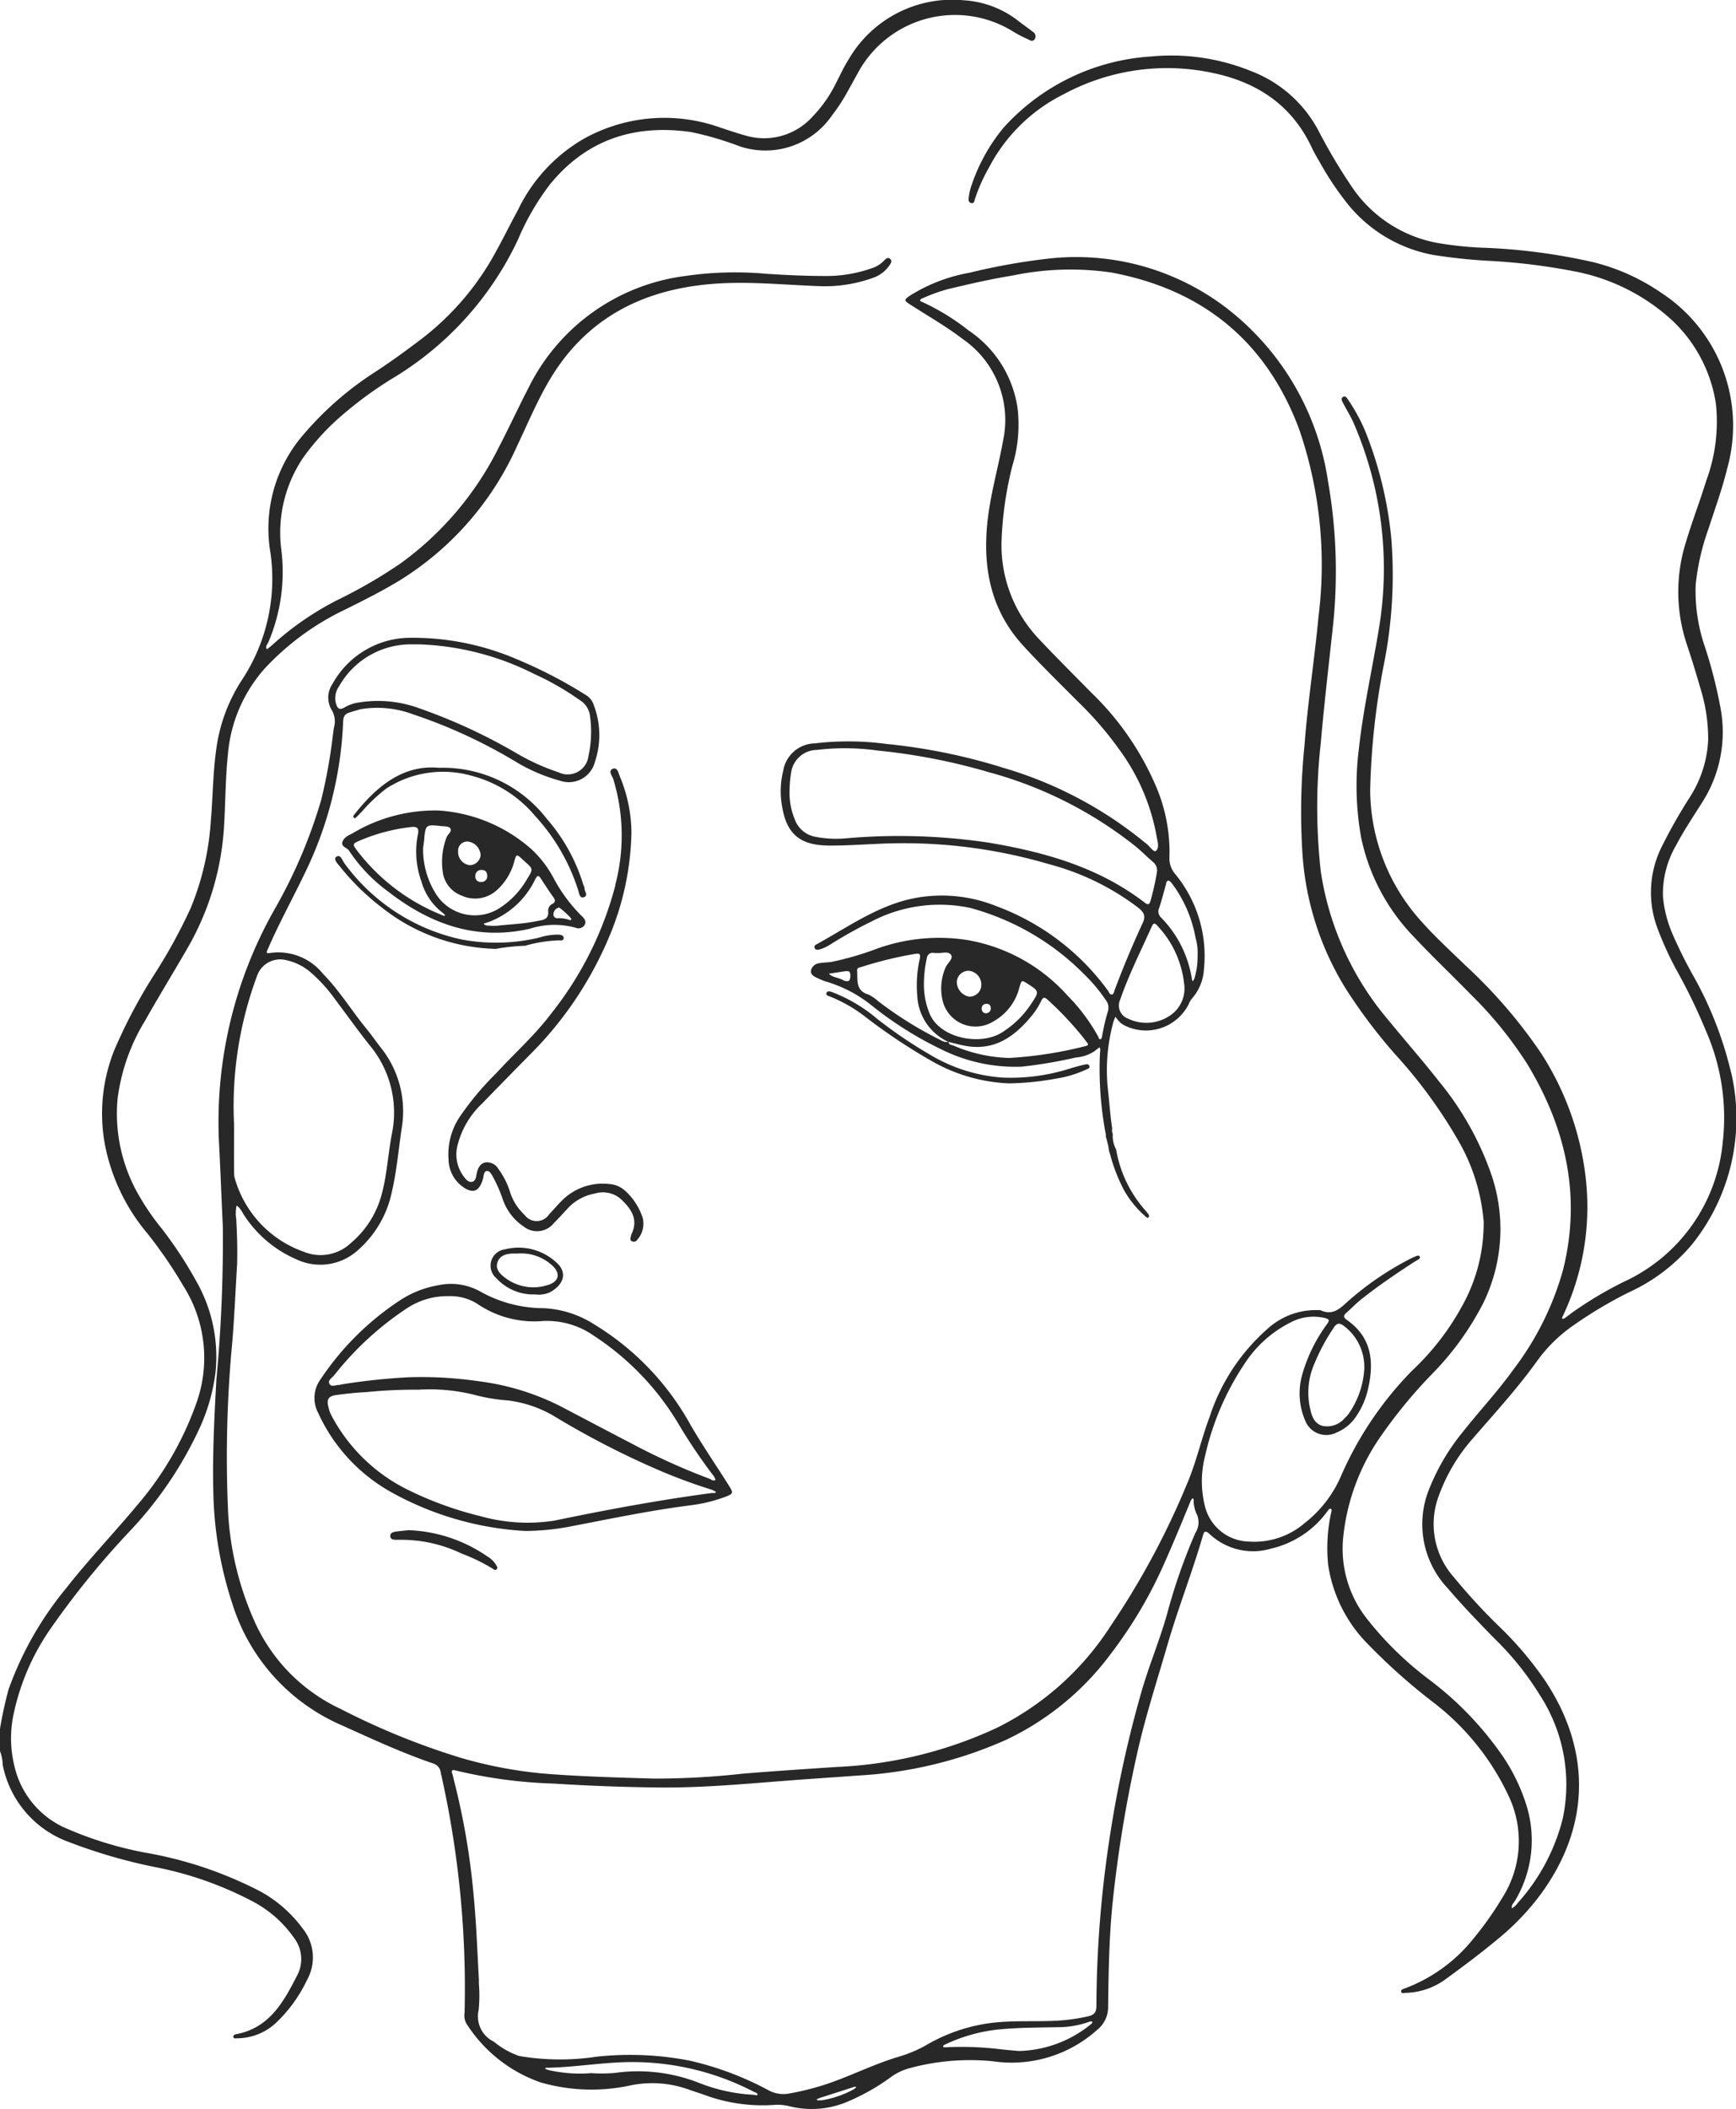 <svg xmlns="http://www.w3.org/2000/svg" xmlns:xlink="http://www.w3.org/1999/xlink" id="Group_15" data-name="Group 15" width="132.838" height="161.333" viewBox="0 0 132.838 161.333"><defs><clipPath id="clip-path"><rect id="Rectangle_26" data-name="Rectangle 26" width="132.838" height="161.333" fill="#282828"></rect></clipPath></defs><g id="Group_14" data-name="Group 14" clip-path="url(#clip-path)"><path id="Path_18" data-name="Path 18" d="M5.077,140.823a40.979,40.979,0,0,0,6.835,2,27.036,27.036,0,0,1,7.432,2.623,8.916,8.916,0,0,1,3.167,2.8,2.66,2.66,0,0,1,.228,2.853c-1.039,2.028-2.116,4.014-4.654,4.495-.094.017-.284.07-.218.247.042.114.17.071.272.07a4.4,4.4,0,0,0,3.016-1.216,11.005,11.005,0,0,0,2.343-3.254,3.53,3.53,0,0,0-.341-3.934,9.986,9.986,0,0,0-3.246-2.837,30.4,30.4,0,0,0-8.86-2.972,28.074,28.074,0,0,1-6.2-1.942A6.849,6.849,0,0,1,1.1,135.071a8.807,8.807,0,0,1-.083-3.84,17.891,17.891,0,0,1,2.852-6.652,65.052,65.052,0,0,1,6.067-7.465,29.328,29.328,0,0,0,5.234-7.656,14.551,14.551,0,0,0,1.316-4.445,11.655,11.655,0,0,0-1.474-7.026,31.373,31.373,0,0,0-2.594-3.958,19.256,19.256,0,0,1-1.842-2.685A12.448,12.448,0,0,1,9,84.03a15.037,15.037,0,0,1,2.1-5.955c1.014-1.8,2.1-3.571,3.137-5.36a21.092,21.092,0,0,0,2.9-9.4c.119-1.858.105-3.723.3-5.577a11.274,11.274,0,0,1,2.86-6.648,20.3,20.3,0,0,1,6.036-4.427c1.412-.7,2.826-1.409,4.179-2.222A23.219,23.219,0,0,0,39.55,34.15c.812-1.7,1.538-3.457,2.5-5.082,2.913-4.914,7.452-7.061,12.969-7.386,2.506-.148,5.016.105,7.524.2a10.9,10.9,0,0,0,4.268-.632,2.532,2.532,0,0,0,1.223-.915c.117-.169.281-.365.065-.543-.179-.147-.333.017-.46.15a2.2,2.2,0,0,1-.913.569,10.451,10.451,0,0,1-3.344.6c-1.6.007-3.207-.066-4.805-.174a26.513,26.513,0,0,0-6.188.18A15.576,15.576,0,0,0,40.444,29.66c-.784,1.517-1.5,3.067-2.289,4.583A24.325,24.325,0,0,1,30.646,43.1a38.266,38.266,0,0,1-4.483,2.627,22.549,22.549,0,0,0-5.318,3.6,5.335,5.335,0,0,1-.421.336c-.15-.226.048-.391.121-.562a13.726,13.726,0,0,0,.99-6.977,10.231,10.231,0,0,1,1.645-7.087,18,18,0,0,1,2.513-2.848,29.571,29.571,0,0,1,4.613-3.411,24.557,24.557,0,0,0,9.332-10.454A19.241,19.241,0,0,1,42.085,14.1c2.81-3.437,6.473-4.615,10.789-4a24.288,24.288,0,0,1,3.715,1.088,6.178,6.178,0,0,0,7.074-2.359A13.533,13.533,0,0,0,64.7,7.282c.318-.562.629-1.13.943-1.7A8.444,8.444,0,0,1,77.617,2.471,9.9,9.9,0,0,0,78.652,3c.182.091.385.23.537-.028a.4.4,0,0,0-.163-.543c-.365-.29-.749-.554-1.117-.838A7.5,7.5,0,0,0,73.756.022a9.172,9.172,0,0,0-8.833,4.544c-.345.544-.615,1.137-.913,1.712a10.137,10.137,0,0,1-1.856,2.665,4.986,4.986,0,0,1-5.11,1.424c-.719-.2-1.429-.445-2.138-.681a12.672,12.672,0,0,0-10.2.91,12.545,12.545,0,0,0-5.089,5.5c-.582,1.067-1.119,2.159-1.708,3.224a20.961,20.961,0,0,1-5.73,6.661c-1.137.86-2.285,1.7-3.479,2.475a24.755,24.755,0,0,0-5.527,4.842,10.946,10.946,0,0,0-2.49,8.905,14.044,14.044,0,0,1-2.184,9.826,12.741,12.741,0,0,0-1.926,5.108c-.285,1.9-.28,3.816-.445,5.721a21.041,21.041,0,0,1-1.543,6.617,41.141,41.141,0,0,1-2.717,4.968,39.938,39.938,0,0,0-3.125,5.889,13.045,13.045,0,0,0-.712,7.236,14.985,14.985,0,0,0,3.253,6.786,34.941,34.941,0,0,1,2.761,4.031A10.274,10.274,0,0,1,15,107.4a24.517,24.517,0,0,1-4.453,7.676c-1.787,2.149-3.726,4.169-5.454,6.37a25.794,25.794,0,0,0-4.437,7.777A30.37,30.37,0,0,0,0,132.233v1.709A3.2,3.2,0,0,1,.207,135a7.908,7.908,0,0,0,4.87,5.826" transform="translate(0 0)" fill="#282828"></path><path id="Path_19" data-name="Path 19" d="M129.481,81.255a28.338,28.338,0,0,0-2.939-7.481,34.522,34.522,0,0,1-1.548-3.127,9.247,9.247,0,0,1-.722-2.843,7.343,7.343,0,0,1,1.011-3.928c.612-1.172,1.357-2.263,2.058-3.381a9.978,9.978,0,0,0,1.327-7.153,35.345,35.345,0,0,0-1.192-4.656,13.074,13.074,0,0,1-.7-4.733,18.022,18.022,0,0,1,.987-4.3c.493-1.526,1.045-3.032,1.424-4.593a12.128,12.128,0,0,0-5.069-13.452,15.842,15.842,0,0,0-5.209-2.334,45.565,45.565,0,0,0-8.591-1.106,27.015,27.015,0,0,1-3.309-.36,10.092,10.092,0,0,1-6.522-4.257,42.656,42.656,0,0,1-2.612-4.4,9.778,9.778,0,0,0-5.153-4.5,16.22,16.22,0,0,0-7.668-1.1A16.588,16.588,0,0,0,73.821,8.987a13.7,13.7,0,0,0-2.537,4.667,3.963,3.963,0,0,0-.133.683c-.032.193-.009.4.218.427.2.029.213-.169.256-.319a13.285,13.285,0,0,1,1.072-2.4,12.96,12.96,0,0,1,5.733-5.618,16.677,16.677,0,0,1,9.916-1.869c4,.5,7.276,2.143,9.075,6,.186.4.417.776.636,1.156a22.621,22.621,0,0,0,1.929,2.909,10.946,10.946,0,0,0,6.736,4.107,41.364,41.364,0,0,0,4.391.456,46.913,46.913,0,0,1,6.223.765,15.307,15.307,0,0,1,7.567,3.712,11.032,11.032,0,0,1,3.422,6.461,12.983,12.983,0,0,1-.741,5.871c-.477,1.557-1.069,3.077-1.537,4.64a12.674,12.674,0,0,0,.044,7.858c.369,1.1.711,2.217,1.033,3.335a13.092,13.092,0,0,1,.608,3.976,8.837,8.837,0,0,1-1.395,4.386,39.793,39.793,0,0,0-2.18,3.846,7.8,7.8,0,0,0-.312,6.176,25.4,25.4,0,0,0,1.592,3.446,43.005,43.005,0,0,1,2.146,4.474,16.509,16.509,0,0,1,1.259,8.507,13.074,13.074,0,0,1-7.509,10.606,28.762,28.762,0,0,0-3.807,2.242c-.256.175-.5.372-.75.552-.053.038-.159.082-.188.058-.066-.055-.011-.136.022-.2.056-.116.109-.235.161-.352a19.483,19.483,0,0,0,1.579-10.311,22.159,22.159,0,0,0-3.427-9.482,38.434,38.434,0,0,0-5.773-6.687c-1.112-1.084-2.266-2.126-3.3-3.291a15.078,15.078,0,0,1-3.982-10.091,56.18,56.18,0,0,1,1.062-9.7,34.985,34.985,0,0,0,.542-9.717,29.818,29.818,0,0,0-1.961-8.011,13.536,13.536,0,0,0-1.327-2.446c-.092-.133-.208-.357-.418-.206-.143.1-.06.285.013.426.3.571.65,1.122.893,1.716a27.959,27.959,0,0,1,1.916,15.248c-.508,3.188-1.239,6.341-1.59,9.555a22.482,22.482,0,0,0,.175,6.723,15.457,15.457,0,0,0,4.12,7.7c1.379,1.473,2.851,2.86,4.259,4.308a30.138,30.138,0,0,1,4.349,5.355c2.957,4.9,4.144,10.113,2.715,15.766a22.521,22.521,0,0,1-3.748,7.53c-1.205,1.689-2.627,3.2-3.91,4.825a16.444,16.444,0,0,0-2.557,4.322,7.145,7.145,0,0,0,1.418,7.656c1.126,1.32,2.332,2.568,3.544,3.808a22.454,22.454,0,0,1,3.493,4.349,12.554,12.554,0,0,1,1.747,9.445,15.17,15.17,0,0,1-3.439,6.444,1.372,1.372,0,0,1-.449.413c-.065-.261.144-.417.251-.6a9.006,9.006,0,0,0,.77-7.553,14.309,14.309,0,0,0-1.713-3.468,25.349,25.349,0,0,0-5.62-5.858,25.468,25.468,0,0,1-4.913-4.834,8.657,8.657,0,0,1-1.693-5.992,16.394,16.394,0,0,1,2.733-7.583,37.643,37.643,0,0,1,4.129-5.038,22.122,22.122,0,0,0,3.841-5.322,12.871,12.871,0,0,0,.612-9.957,23.1,23.1,0,0,0-3.991-7.061c-1.212-1.549-2.514-3.025-3.759-4.55a22.81,22.81,0,0,1-5.273-11.488,44.366,44.366,0,0,1,0-9.836c.253-2.912.593-5.815.908-8.72a39.788,39.788,0,0,0-.354-11.285,20.508,20.508,0,0,0-6.988-12.627,18.915,18.915,0,0,0-14.509-4.4,47.932,47.932,0,0,0-5.942,1.07,12.69,12.69,0,0,0-4.528,1.735c-.493.336-.493.384.011.708,1.348.866,2.744,1.66,4.016,2.635a7.519,7.519,0,0,1,3.072,7.775c-.379,2.112-.993,4.178-1.205,6.322-.346,3.5.3,6.683,2.764,9.368C76.683,50.1,78.107,51.49,79.51,52.9a26.568,26.568,0,0,1,3.236,3.764,15.928,15.928,0,0,1,2.777,6.511c.06.384.251.9-.059,1.144-.16.125-.505-.418-.8-.621-.086-.059-.161-.13-.242-.195A30.633,30.633,0,0,0,73.78,57.952a44.454,44.454,0,0,0-8.92-1.82,21.89,21.89,0,0,0-5.493-.044,2.5,2.5,0,0,0-2.415,2.11,6.467,6.467,0,0,0-.086,2.7c.358,2.163,1.4,2.994,3.618,3.006,1.243.006,2.481-.081,3.723-.132a39.4,39.4,0,0,1,13.085,1.555,19.467,19.467,0,0,1,6.841,3.339c.425.344.574.629.328,1.162-.781,1.688-1.5,3.4-2.152,5.147-.045.121-.06.292-.187.319-.181.038-.224-.159-.307-.276a18.474,18.474,0,0,0-8.528-6.471,11.191,11.191,0,0,0-5.779-.706c-3.019.428-5.421,2.2-7.991,3.61-.119.066-.229.146-.152.3.067.138.191.139.33.109a3.15,3.15,0,0,0,.911-.42,34.8,34.8,0,0,1,3.18-1.769,11.277,11.277,0,0,1,7.447-1.006,19.353,19.353,0,0,1,8.795,5.128,12.236,12.236,0,0,1,1.589,1.9.947.947,0,0,1,.188.869,16.223,16.223,0,0,0-.456,1.957c-.011.066-.044.166-.092.185-.148.054-.153-.094-.193-.176a14.265,14.265,0,0,0-2.365-3.16,13.3,13.3,0,0,0-7.668-4.24,14.015,14.015,0,0,0-7.1.736,22.905,22.905,0,0,1-3.271.936c-.308.055-.62.037-.924.1a.723.723,0,0,0-.659.57c-.039.29.214.444.464.551a5.171,5.171,0,0,0,.639.27,10.174,10.174,0,0,1,3.483,1.795,27.586,27.586,0,0,0,5.427,3.423,12.657,12.657,0,0,0,6.145,1.305,36.58,36.58,0,0,0,4.12-.7,2.97,2.97,0,0,0,1.445-.5c.115-.1.235-.187.354-.28.113.163.037.343.034.513a26.773,26.773,0,0,0,.439,6.092.517.517,0,0,1,.009.218c.051.153.092.311.131.469a.156.156,0,0,1,.007.026,5.909,5.909,0,0,1,.116.635c.031.083.06.174.1.312a12.86,12.86,0,0,0,1.075,2.724,7.722,7.722,0,0,0,1.565,1.911c.076.07.184.173.253.124.142-.1.038-.228-.042-.329a3.044,3.044,0,0,0-.248-.3,9.385,9.385,0,0,1-2.165-4.578,2.332,2.332,0,0,1-.179-.438,2.769,2.769,0,0,1-.086-.54c0-.054.009-.106.01-.159s-.034-.122-.044-.186a.617.617,0,0,1,0-.287c-.152-.96-.213-1.928-.318-2.893a13.768,13.768,0,0,1,.341-4.991A3.055,3.055,0,0,1,82.373,77a3.834,3.834,0,0,0,.393.467,2.139,2.139,0,0,0,.466.27,3.668,3.668,0,0,0,4.747-1.692,1.442,1.442,0,0,1,.272-.462,3.726,3.726,0,0,0,.9-2.261A9.827,9.827,0,0,0,86.962,66.1a1.855,1.855,0,0,1-.453-1.337,12.787,12.787,0,0,0-1.019-5.367,21.89,21.89,0,0,0-4.945-7.175c-1.362-1.384-2.739-2.751-4.069-4.167a10.421,10.421,0,0,1-2.814-7.507,27.442,27.442,0,0,1,.821-5.672,10.745,10.745,0,0,0,.4-4.447A8.634,8.634,0,0,0,71.136,24.5a17.377,17.377,0,0,0-3.556-2.181c-.2-.07-.224-.165.011-.265a12.944,12.944,0,0,1,2.033-.728c1.628-.39,3.26-.761,4.912-1.03a21.611,21.611,0,0,1,7.558-.22c7.019,1.322,11.853,5.314,14.342,11.988a31.878,31.878,0,0,1,1.48,14.317c-.31,3.295-.825,6.566-1.074,9.869a50.192,50.192,0,0,0-.139,8.522,22.4,22.4,0,0,0,3.255,10.013,41.031,41.031,0,0,0,3.821,5.084,37.209,37.209,0,0,1,5,6.9,14.749,14.749,0,0,1,1.774,5.9,12.972,12.972,0,0,1-1.686,6.521,19.7,19.7,0,0,1-3.8,4.886,26.756,26.756,0,0,0-5.406,7.995,9.163,9.163,0,0,1-2.809,3.659,5.9,5.9,0,0,1-4.237,1.412,3.553,3.553,0,0,1-3.41-2.784,7.782,7.782,0,0,1,.033-3.774,20.822,20.822,0,0,1,3.035-7.069,9.017,9.017,0,0,1,3.554-3.16,3.722,3.722,0,0,1,2.558-.316c.391.1.374.186.175.477a12.05,12.05,0,0,0-1.875,3.8,5.24,5.24,0,0,0,.208,3.563,1.729,1.729,0,0,0,2.387.929,3.314,3.314,0,0,0,1.573-1.329,5.985,5.985,0,0,0,.828-1.91c.5-2.1.36-4.024-1.608-5.387-.276-.192-.253-.335-.032-.532.385-.345.745-.722,1.15-1.042,1.256-1,2.58-1.9,3.923-2.775.13-.084.263-.165.4-.243.094-.055.193-.137.154-.237s-.165-.1-.267-.051c-.141.061-.286.116-.422.188a23.122,23.122,0,0,0-4.794,3.258c-.64.584-1.182,1.124-2.109.7a.719.719,0,0,0-.231-.01,5.479,5.479,0,0,0-3.884,1.479,15.2,15.2,0,0,0-4.369,6.66c-.592,1.565-.962,3.2-1.577,4.758a60.918,60.918,0,0,1-6.009,11.266,21.874,21.874,0,0,1-8.692,7.782,32.334,32.334,0,0,1-12.276,3c-2.4.159-4.8.316-7.2.514a60.548,60.548,0,0,1-6.817.374c-2.816-.086-5.637-.158-8.45-.387a33.42,33.42,0,0,1-6.362-1.223,55.782,55.782,0,0,1-9.114-3.714,13.414,13.414,0,0,1-6.639-6.8,23.579,23.579,0,0,1-1.971-8.1,93.167,93.167,0,0,1,.321-13.259c.17-2.115.256-4.232.361-5.87.039-1.462-.022-2.444-.064-3.428a2.72,2.72,0,0,1,.024-1.047c.321.2.437.558.646.843a9.069,9.069,0,0,0,3.947,3.275,4.28,4.28,0,0,0,4.648-.67,8.135,8.135,0,0,0,2.649-4.539c.378-1.639.511-3.317.767-4.974a7.785,7.785,0,0,0-1.687-6.1c-.361-.473-.7-.96-1.08-1.42-1.112-1.362-2.03-2.876-3.271-4.135a4.383,4.383,0,0,0-4.07-1.6c-.22.04-.3,0-.193-.221.086-.187.165-.379.25-.568.887-1.955,1.923-3.835,2.835-5.779a29.012,29.012,0,0,0,2.713-11.139c.017-.363.108-.575.469-.684.295-.089.584-.19.887-.261a7.757,7.757,0,0,1,3.963.385,39.466,39.466,0,0,1,7.862,3.619,13.272,13.272,0,0,0,3.4,1.464,2.064,2.064,0,0,0,2.687-1.445,6.419,6.419,0,0,0-.088-4.325,1.329,1.329,0,0,0-.544-.738,35.313,35.313,0,0,0-5.418-2.81,20.179,20.179,0,0,0-8.058-1.611,6.818,6.818,0,0,0-5.977,3.531,1.843,1.843,0,0,0-.064,1.986,1.7,1.7,0,0,1,.184,1.327c-.051.254-.072.51-.109.765a40.124,40.124,0,0,1-.874,4.792,38.764,38.764,0,0,1-3.582,8.395,32.953,32.953,0,0,0-4.232,17.948c.11,2.093.186,4.189.286,6.282a113.051,113.051,0,0,1-.491,11.693c-.161,2.895-.308,5.787-.235,8.686a29.06,29.06,0,0,0,1.447,8.457,15.008,15.008,0,0,0,8.413,9.336c2.285,1.036,4.564,2.086,6.94,2.9a.812.812,0,0,1,.6.7,74.646,74.646,0,0,1,1.824,18.4,1.232,1.232,0,0,0,.152.818,11,11,0,0,0,5.672,4.486,14.033,14.033,0,0,0,6.91.219,8.222,8.222,0,0,1,4.429.329c.412.149.833.274,1.245.425a12.819,12.819,0,0,0,5.335.743,3.666,3.666,0,0,1,1.146.113,7.005,7.005,0,0,0,4.182-.262,16.282,16.282,0,0,0,3.516-1.949,4.31,4.31,0,0,1,1.38-.684,17.637,17.637,0,0,1,6.461-.553,9.8,9.8,0,0,0,7.984-2.406,2.236,2.236,0,0,0,.834-1.8c.033-2.585.071-5.168.325-7.749a98.6,98.6,0,0,1,1.85-11.39c.63-2.88,1.544-5.679,2.364-8.506.812-2.8,1.885-5.516,2.7-8.315.084-.29.144-.51.521-.165a4.864,4.864,0,0,0,4.75,1.107,7.356,7.356,0,0,0,4.244-2.813c.075-.1.171-.269.286-.22s.037.226.013.347a12.705,12.705,0,0,0-.218,3.932,10.891,10.891,0,0,0,3.1,6.129,45.628,45.628,0,0,0,4.928,4.382,19.33,19.33,0,0,1,5.788,7.186,8.054,8.054,0,0,1-.5,7.793,25.647,25.647,0,0,1-2.645,3.637,12.167,12.167,0,0,1-4.826,3.287c-.12.049-.284.083-.259.235.029.174.2.1.318.1a5.4,5.4,0,0,0,3.039-1.015c1.422-1.034,2.832-2.091,4.179-3.219a18.98,18.98,0,0,0,3.1-3.253c3.845-5.2,3.941-10.993.421-16.337a26.606,26.606,0,0,0-3.5-4.15,45.881,45.881,0,0,1-3.525-3.824,6.119,6.119,0,0,1-1.143-6.247,13.581,13.581,0,0,1,2.553-4.312c1.707-1.978,3.481-3.9,5-6.033a11.528,11.528,0,0,1,2.776-2.694,32.987,32.987,0,0,1,4.2-2.5,13.69,13.69,0,0,0,4.845-3.676,15.41,15.41,0,0,0,2.985-13.159M72.516,76.014a.283.283,0,0,1,.316.27.372.372,0,0,1-.313.445.326.326,0,0,1-.376-.319.348.348,0,0,1,.373-.4m-1.305-2.523a1.068,1.068,0,0,1,.9,1.157.9.9,0,0,1-.958.811,1.155,1.155,0,0,1-.913-1.181.9.9,0,0,1,.975-.788m-3.291-.866c.033-.34.212-.576.615-.5.05.01.1,0,.154,0,.377.043.889-.168,1.1.143.195.291-.25.617-.4.932a4,4,0,0,0-.237,2.58,2.583,2.583,0,0,0,3.884,1.577,4.1,4.1,0,0,0,1.981-2.572c.177-.6.163-.609.644-.3.876.565.885.595.295,1.484a7.336,7.336,0,0,1-2.309,2.26c-1.688,1.026-4.819.4-5.535-1.567a5.8,5.8,0,0,1-.393-2.258,8.712,8.712,0,0,1,.2-1.781m-5.871,1.526c-.069.182-.247.136-.4.105a.208.208,0,0,1-.071-.027c-.357-.221-.822-.208-1.139-.516l1.281-.195c.154,0,.33-.023.356.186a.978.978,0,0,1-.029.447m18.008,5.105a30.516,30.516,0,0,1-5.8.9,11.512,11.512,0,0,1-4.276-.946c-.133-.055-.366-.042-.372-.28l-.017,0-.018-.009c-.295.078-.52-.117-.762-.224a29.005,29.005,0,0,1-4.585-2.876,3.176,3.176,0,0,0-.766-.52c-1-.3-.8-1.128-.854-1.84-.017-.207.176-.219.322-.262a29.282,29.282,0,0,1,4.139-1.007c.316-.044.4.01.34.356a9.185,9.185,0,0,0-.191,2.921,4.071,4.071,0,0,0,2.357,3.451c.012,0,.022,0,.034-.007v.02c.521.117,1.036.274,1.562.341,2.054.262,3.5-.789,4.73-2.263a5.5,5.5,0,0,0,.8-1.231c.125-.272.254-.285.46-.1a24.741,24.741,0,0,1,3,3.236c.138.176.2.286-.111.344M72.72,63.687a46.494,46.494,0,0,0-11.046-.33,8.257,8.257,0,0,1-2.238-.121,2.061,2.061,0,0,1-1.593-1.327,5.249,5.249,0,0,1-.4-2.272,8.15,8.15,0,0,1,.115-1.307,2.015,2.015,0,0,1,1.966-1.742,18.058,18.058,0,0,1,4.639.046,46.5,46.5,0,0,1,8.55,1.665A31.017,31.017,0,0,1,83.9,63.952c.459.377.881.8,1.329,1.188a.833.833,0,0,1,.319.816,19.654,19.654,0,0,1-.494,2.189c-.066.239-.163.335-.425.133C81.114,65.57,77,64.413,72.72,63.687M86.466,76.962a3.219,3.219,0,0,1-3.107.188,1.071,1.071,0,0,1-.62-1.461c.667-1.927,1.59-3.744,2.419-5.6.122-.275.243-.272.426-.053a7.635,7.635,0,0,1,2.043,4.405,2.485,2.485,0,0,1-1.16,2.52m-.735-8.315c.185-.563.332-1.137.493-1.707.04-.141.031-.344.214-.351.091,0,.2.142.28.241a9.826,9.826,0,0,1,1.79,4.145,4,4,0,0,1,.153,1.333A5.74,5.74,0,0,1,88.41,74.1a.664.664,0,0,1-.128.185,1.358,1.358,0,0,1-.06-.2A8.583,8.583,0,0,0,85.858,69.4a.643.643,0,0,1-.127-.752M99.084,100.77c.267-.388.476-.354.8-.1a3.911,3.911,0,0,1,1.517,3.488,6.69,6.69,0,0,1-1.119,3.126,2.25,2.25,0,0,1-.355.407,1.751,1.751,0,0,1-1.741.593c-.678-.217-.816-.864-.948-1.478a5.51,5.51,0,0,1,.385-3.322,14.741,14.741,0,0,1,1.466-2.712M22.96,51.736A6.3,6.3,0,0,1,28.6,48.514c.181,0,.362,0,.543,0A21.073,21.073,0,0,1,37.9,50.779a21.024,21.024,0,0,1,3.488,2,1.634,1.634,0,0,1,.779,1.188,8.7,8.7,0,0,1-.114,3.082,1.6,1.6,0,0,1-2.3,1.247,16.551,16.551,0,0,1-3.169-1.433,42.667,42.667,0,0,0-7.509-3.47,9.166,9.166,0,0,0-4.722-.412,2.891,2.891,0,0,0-.938.341c-.447.286-.6.04-.695-.329a1.541,1.541,0,0,1,.241-1.258M16.678,73.913a1.875,1.875,0,0,1,2.253-1.243,4.233,4.233,0,0,1,1.91.973,11.68,11.68,0,0,1,1.77,1.948c.885,1.178,1.743,2.377,2.654,3.534a8.039,8.039,0,0,1,1.749,6.813c-.306,1.567-.374,3.18-.807,4.726a7.292,7.292,0,0,1-2.3,3.61,3.385,3.385,0,0,1-3.605.714,8.4,8.4,0,0,1-5.275-5.5,1.754,1.754,0,0,1-.093-.53c-.009-1.242,0-2.482,0-3.723a28.578,28.578,0,0,1,1.745-11.327m37.974,85.547a13.018,13.018,0,0,1-4.142-.909,12.755,12.755,0,0,0-6.473-.756,12.751,12.751,0,0,1-1.784.012,10.791,10.791,0,0,1-3.238-.232c-.1-.023-.188-.064-.283-.1.049-.12.159-.078.243-.081,2.3-.051,4.58-.491,6.884-.429a20.188,20.188,0,0,1,8.845,2.268c.113.059.313.1.28.213s-.217.015-.333.01m7.718-.423a7.67,7.67,0,0,1-2.507.858c-.135-.044-.268.069-.349-.078a2.836,2.836,0,0,1,.273-.12c.828-.267,1.658-.53,2.485-.8.094-.031.182-.082.276-.009a1.24,1.24,0,0,1-.179.146m18.114-4.952a9.044,9.044,0,0,1-5.513,2.036c-.363-.034-.828-.073-1.289-.122a24.652,24.652,0,0,0-4.259-.165c-.076,0-.209.01-.22-.02-.045-.128.087-.165.164-.2a12.474,12.474,0,0,1,4.073-1.14c1.495-.149,2.994-.144,4.492-.174a7.127,7.127,0,0,0,2.425-.41c.091-.034.2-.066.264.029.012.016-.078.124-.137.168m8.012-37.6a44.164,44.164,0,0,0-2.187,6.277c-.552,1.932-1.332,3.8-1.9,5.735a88.272,88.272,0,0,0-2.457,11.192,86.758,86.758,0,0,0-1.031,12.97c0,.477-.149.69-.609.8a14.343,14.343,0,0,1-2.679.354c-1.472.059-2.942-.022-4.418.12a13.082,13.082,0,0,0-5.253,1.7,10.02,10.02,0,0,1-2.126.911c-1.786.524-3.456,1.359-5.208,1.982a19.894,19.894,0,0,1-3.213.842,2.372,2.372,0,0,1-1.572-.239,23.825,23.825,0,0,0-6.064-2.277,23.839,23.839,0,0,0-7.09-.3,18.675,18.675,0,0,1-5.944-.053,6.257,6.257,0,0,1-1.929-1.092,2.145,2.145,0,0,1-1.167-2.415,10.956,10.956,0,0,0,.02-2.015v-.311c-.12-2.142-.195-4.287-.4-6.424a55.05,55.05,0,0,0-1.515-8.854c-.039-.149-.061-.306-.114-.45-.117-.333.013-.345.291-.268a36.593,36.593,0,0,0,7.446.992c2.761.174,5.531.281,8.3.3,3.286.021,6.561-.295,9.837-.544,1.726-.131,3.456-.243,5.184-.371a32.064,32.064,0,0,0,11.316-2.732,21.338,21.338,0,0,0,8.063-6.65,33.7,33.7,0,0,0,3.827-6.379c.765-1.687,1.474-3.407,2.181-5.124a1.1,1.1,0,0,1,.18-.316c.18.065.066.24.1.367a2.923,2.923,0,0,0,.186.747,1.491,1.491,0,0,1-.053,1.523" transform="translate(2.977 0.774)" fill="#282828"></path><path id="Path_20" data-name="Path 20" d="M37.182,82.129a9.942,9.942,0,0,1-4.815-1.269,4.593,4.593,0,0,0-3.153-.5,7.783,7.783,0,0,0-2.879,1.089,21.435,21.435,0,0,0-6.2,6.118,2.427,2.427,0,0,0-.188,2.563A13.22,13.22,0,0,0,25.538,96.2a23.846,23.846,0,0,0,10.252,2.97,19,19,0,0,0,3.229-.3c3.143-.6,6.272-1.265,9.451-1.667A11.615,11.615,0,0,0,51.1,96.56c.626-.236.632-.3.284-.856-1.031-1.642-2.14-3.235-3.094-4.924a20.662,20.662,0,0,0-7.234-7.424,7.825,7.825,0,0,0-3.871-1.227M50.076,96.267c-4.043.535-8.049,1.28-12.041,2.11a13.26,13.26,0,0,1-5.6-.323A26.962,26.962,0,0,1,26.775,96a13.2,13.2,0,0,1-5.833-5.712,2.31,2.31,0,0,1-.181-.506c-.193-.672-.056-.926.615-1.017.743-.1,1.49-.179,2.238-.215a37.542,37.542,0,0,1,4.031-.186,14.041,14.041,0,0,1,4.451.442,13.632,13.632,0,0,0,2.365.378,9.148,9.148,0,0,1,3.762,1.335,66.009,66.009,0,0,0,7.356,3.81,42.4,42.4,0,0,0,4.483,1.685,2.081,2.081,0,0,1,.336.173c-.081.131-.214.062-.322.077M47.5,90.944a41.6,41.6,0,0,0,2.639,3.921,1.216,1.216,0,0,1,.218.382c-.172.15-.336-.026-.492-.082a50.2,50.2,0,0,1-5.916-2.678c-1.833-.949-3.657-1.917-5.486-2.874a19.139,19.139,0,0,0-6.26-1.9,30.232,30.232,0,0,0-5.327-.3,47.819,47.819,0,0,0-5.152.549c-.051.007-.1.043-.149.039-.264-.018-.62.2-.768-.1-.126-.256.2-.443.361-.63A23.711,23.711,0,0,1,26.8,82.1a5.6,5.6,0,0,1,3.138-.891,3.83,3.83,0,0,1,2.3.658A7.726,7.726,0,0,0,37.1,83.114a6.229,6.229,0,0,1,3.95,1.126,20.707,20.707,0,0,1,6.45,6.7" transform="translate(4.394 17.935)" fill="#282828"></path><path id="Path_21" data-name="Path 21" d="M21.427,53.048c-.143.414.34.449.5.7a12.308,12.308,0,0,0,2.989,3.126c3.2,2.483,6.734,3.779,10.837,2.848a6.149,6.149,0,0,1,3.505-.082.553.553,0,0,0,.69-.2c.161-.262,0-.491-.2-.677a11.979,11.979,0,0,1-2.165-2.913,8.516,8.516,0,0,0-1.634-2.157,11.868,11.868,0,0,0-7.194-3.018,12.327,12.327,0,0,0-6.56,1.745c-.29.15-.64.292-.759.631m16.566,5.044a5.824,5.824,0,0,1,.924.842c.018.168-.1.124-.139.109a2.455,2.455,0,0,0-.9-.131.288.288,0,0,1-.316-.341.539.539,0,0,1,.433-.478m-1.845-2.138c.191-.355.278-.341.473-.035q.459.716.946,1.412c.146.207.153.345-.088.484a.571.571,0,0,0-.328.5c.078.728-.384.722-.909.827-1.042.208-2.094.241-3,.344a5,5,0,0,1-.533,0c-.171-.022-.368.02-.493-.155.144-.049.289-.1.433-.148a6.442,6.442,0,0,0,3.5-3.221M32.5,55.665a.43.43,0,0,1-.47.475.394.394,0,0,1-.438-.428.441.441,0,0,1,.477-.486c.281-.01.422.148.431.439M30.98,53.047A1.1,1.1,0,0,1,31.994,54.1a.844.844,0,0,1-.821.758,1.013,1.013,0,0,1-.9-1.061.7.7,0,0,1,.7-.75m-3.287-.285c.092-.947.164-1.011,1.081-.918l.077.009c.279.048.667,0,.812.164.214.241-.179.467-.269.718a5.278,5.278,0,0,0-.295,2.584,2.227,2.227,0,0,0,1.446,1.863,2.464,2.464,0,0,0,2.621-.347,4.456,4.456,0,0,0,1.412-2.261c.154-.557.185-.568.574-.207.93.864.957.653.245,1.816A6.464,6.464,0,0,1,33.51,58.1a3.521,3.521,0,0,1-4.941-1.053,6.424,6.424,0,0,1-.976-3.481c.024-.195.07-.5.1-.809m-4.968.228a14.043,14.043,0,0,1,3.954-1.045c.393-.045.613.043.531.493a6.692,6.692,0,0,0,.251,3.658,4.561,4.561,0,0,0,1.621,2.4,1.96,1.96,0,0,1,.21.206c-.106.075-.192,0-.285-.037a15.316,15.316,0,0,1-6.456-4.909c-.379-.494-.363-.533.174-.762" transform="translate(4.781 11.32)" fill="#282828"></path><path id="Path_22" data-name="Path 22" d="M40.827,56.974A26.515,26.515,0,0,1,35.9,66.813c-1.252,1.659-2.81,3.036-4.21,4.561a22.429,22.429,0,0,0-2.781,3.33,5.152,5.152,0,0,0-.849,3.237,2.629,2.629,0,0,0,1.3,2.245c.591.324.96.188,1.226-.437a2.094,2.094,0,0,0,.136-.442c.032-.184.062-.42.229-.462.228-.057.351.181.459.351a11.069,11.069,0,0,1,.81,1.841,4.114,4.114,0,0,0,1.588,2.048,1.643,1.643,0,0,0,2.307-.258c.366-.366.714-.749,1.064-1.13a3.721,3.721,0,0,1,2.072-1.134,2.094,2.094,0,0,1,1.971.4c.793.744,1.4,1.554.829,2.718a1,1,0,0,0-.037.15c-.043.152-.094.312.1.391a.317.317,0,0,0,.4-.143,1.842,1.842,0,0,0,.4-1.664,4.837,4.837,0,0,0-1.335-2.06,2.033,2.033,0,0,0-1.264-.526,4.4,4.4,0,0,0-3.654,1.346c-.308.313-.591.651-.9.968a1.136,1.136,0,0,1-1.869.069,4.094,4.094,0,0,1-1.118-1.742,6.02,6.02,0,0,0-.9-1.791,1.015,1.015,0,0,0-.984-.5c-.438.091-.59.459-.677.856-.053.248-.064.574-.354.629-.313.059-.506-.235-.673-.453a2.8,2.8,0,0,1-.412-2.435,6.547,6.547,0,0,1,1.845-3.089q1.918-1.98,3.856-3.939a27.955,27.955,0,0,0,5.861-8.791,21.52,21.52,0,0,0,1.718-8.013,11.314,11.314,0,0,0-.875-4.257c-.116-.267-.187-.751-.542-.618-.4.149-.046.56.031.8a14.8,14.8,0,0,1,.146,8.1" transform="translate(6.263 10.733)" fill="#282828"></path><path id="Path_23" data-name="Path 23" d="M39.7,56.971a13.665,13.665,0,0,0-2.787-5.044,10.064,10.064,0,0,0-8.264-3.917c-2.743-.253-4.765,1.4-6.5,3.607a.156.156,0,0,0-.017.207c.067.086.142.015.188-.028.15-.141.287-.295.434-.44A13.1,13.1,0,0,1,24.614,49.6a7.99,7.99,0,0,1,6.529-.982,9.463,9.463,0,0,1,4.887,3.1A15.146,15.146,0,0,1,39.3,57.365c.071.226.114.634.407.553.415-.115.053-.48.076-.733.007-.069-.06-.141-.082-.214" transform="translate(4.939 10.719)" fill="#282828"></path><path id="Path_24" data-name="Path 24" d="M54.649,63.916a44.013,44.013,0,0,0,5.143,3.423,12.938,12.938,0,0,0,5.873,1.682,21.68,21.68,0,0,0,3.619-.368,8.522,8.522,0,0,0,2.285-.689c.105-.05.284-.087.247-.251-.048-.209-.253-.153-.38-.124-.4.089-.8.2-1.192.323a15.009,15.009,0,0,1-5.037.668,12.442,12.442,0,0,1-5.554-1.734,34.586,34.586,0,0,1-4.092-2.773,11.931,11.931,0,0,0-3.441-2.036c-.153-.051-.345-.105-.415.05-.092.2.139.247.268.295a11.128,11.128,0,0,1,2.676,1.533" transform="translate(11.546 13.847)" fill="#282828"></path><path id="Path_25" data-name="Path 25" d="M21.039,53.59c-.25.188.175.576.365.827a18.13,18.13,0,0,0,3.1,3.018,14.58,14.58,0,0,0,8.748,3.187,16.052,16.052,0,0,1,2.241-.236,10.737,10.737,0,0,1,2.581-.415c.146.011.363.039.376-.161.012-.225-.209-.258-.389-.276a4.741,4.741,0,0,0-1.517.235,14.285,14.285,0,0,1-5.9.136A15,15,0,0,1,21.7,54.115c-.185-.229-.319-.783-.663-.525" transform="translate(4.683 11.957)" fill="#282828"></path><path id="Path_26" data-name="Path 26" d="M31.9,97.725a11.338,11.338,0,0,0-6.08-2.053c-.307.034-.615.062-.922.1-.234.032-.51.081-.486.378.02.251.279.257.491.259.077,0,.155,0,.232,0a10.613,10.613,0,0,1,4.717,1.045,13.918,13.918,0,0,1,2.427,1.184c.082.059.175.125.269.024s.037-.187-.012-.28a1.887,1.887,0,0,0-.636-.663" transform="translate(5.454 21.372)" fill="#282828"></path><path id="Path_27" data-name="Path 27" d="M34.085,81.586a2.069,2.069,0,0,0,1.138-.16c.9-.488,1.348-1.3.694-2.083a4.257,4.257,0,0,0-4.146-1.2,1.258,1.258,0,0,0-.642,2.209,3.811,3.811,0,0,0,2.957,1.236M31.2,79.167c.165-.56.694-.7,1.243-.706h.346a3.483,3.483,0,0,1,2.534.847c.755.628.634,1.315-.3,1.573a3.567,3.567,0,0,1-3.159-.513c-.389-.281-.823-.659-.664-1.2" transform="translate(6.856 17.422)" fill="#282828"></path></g></svg>